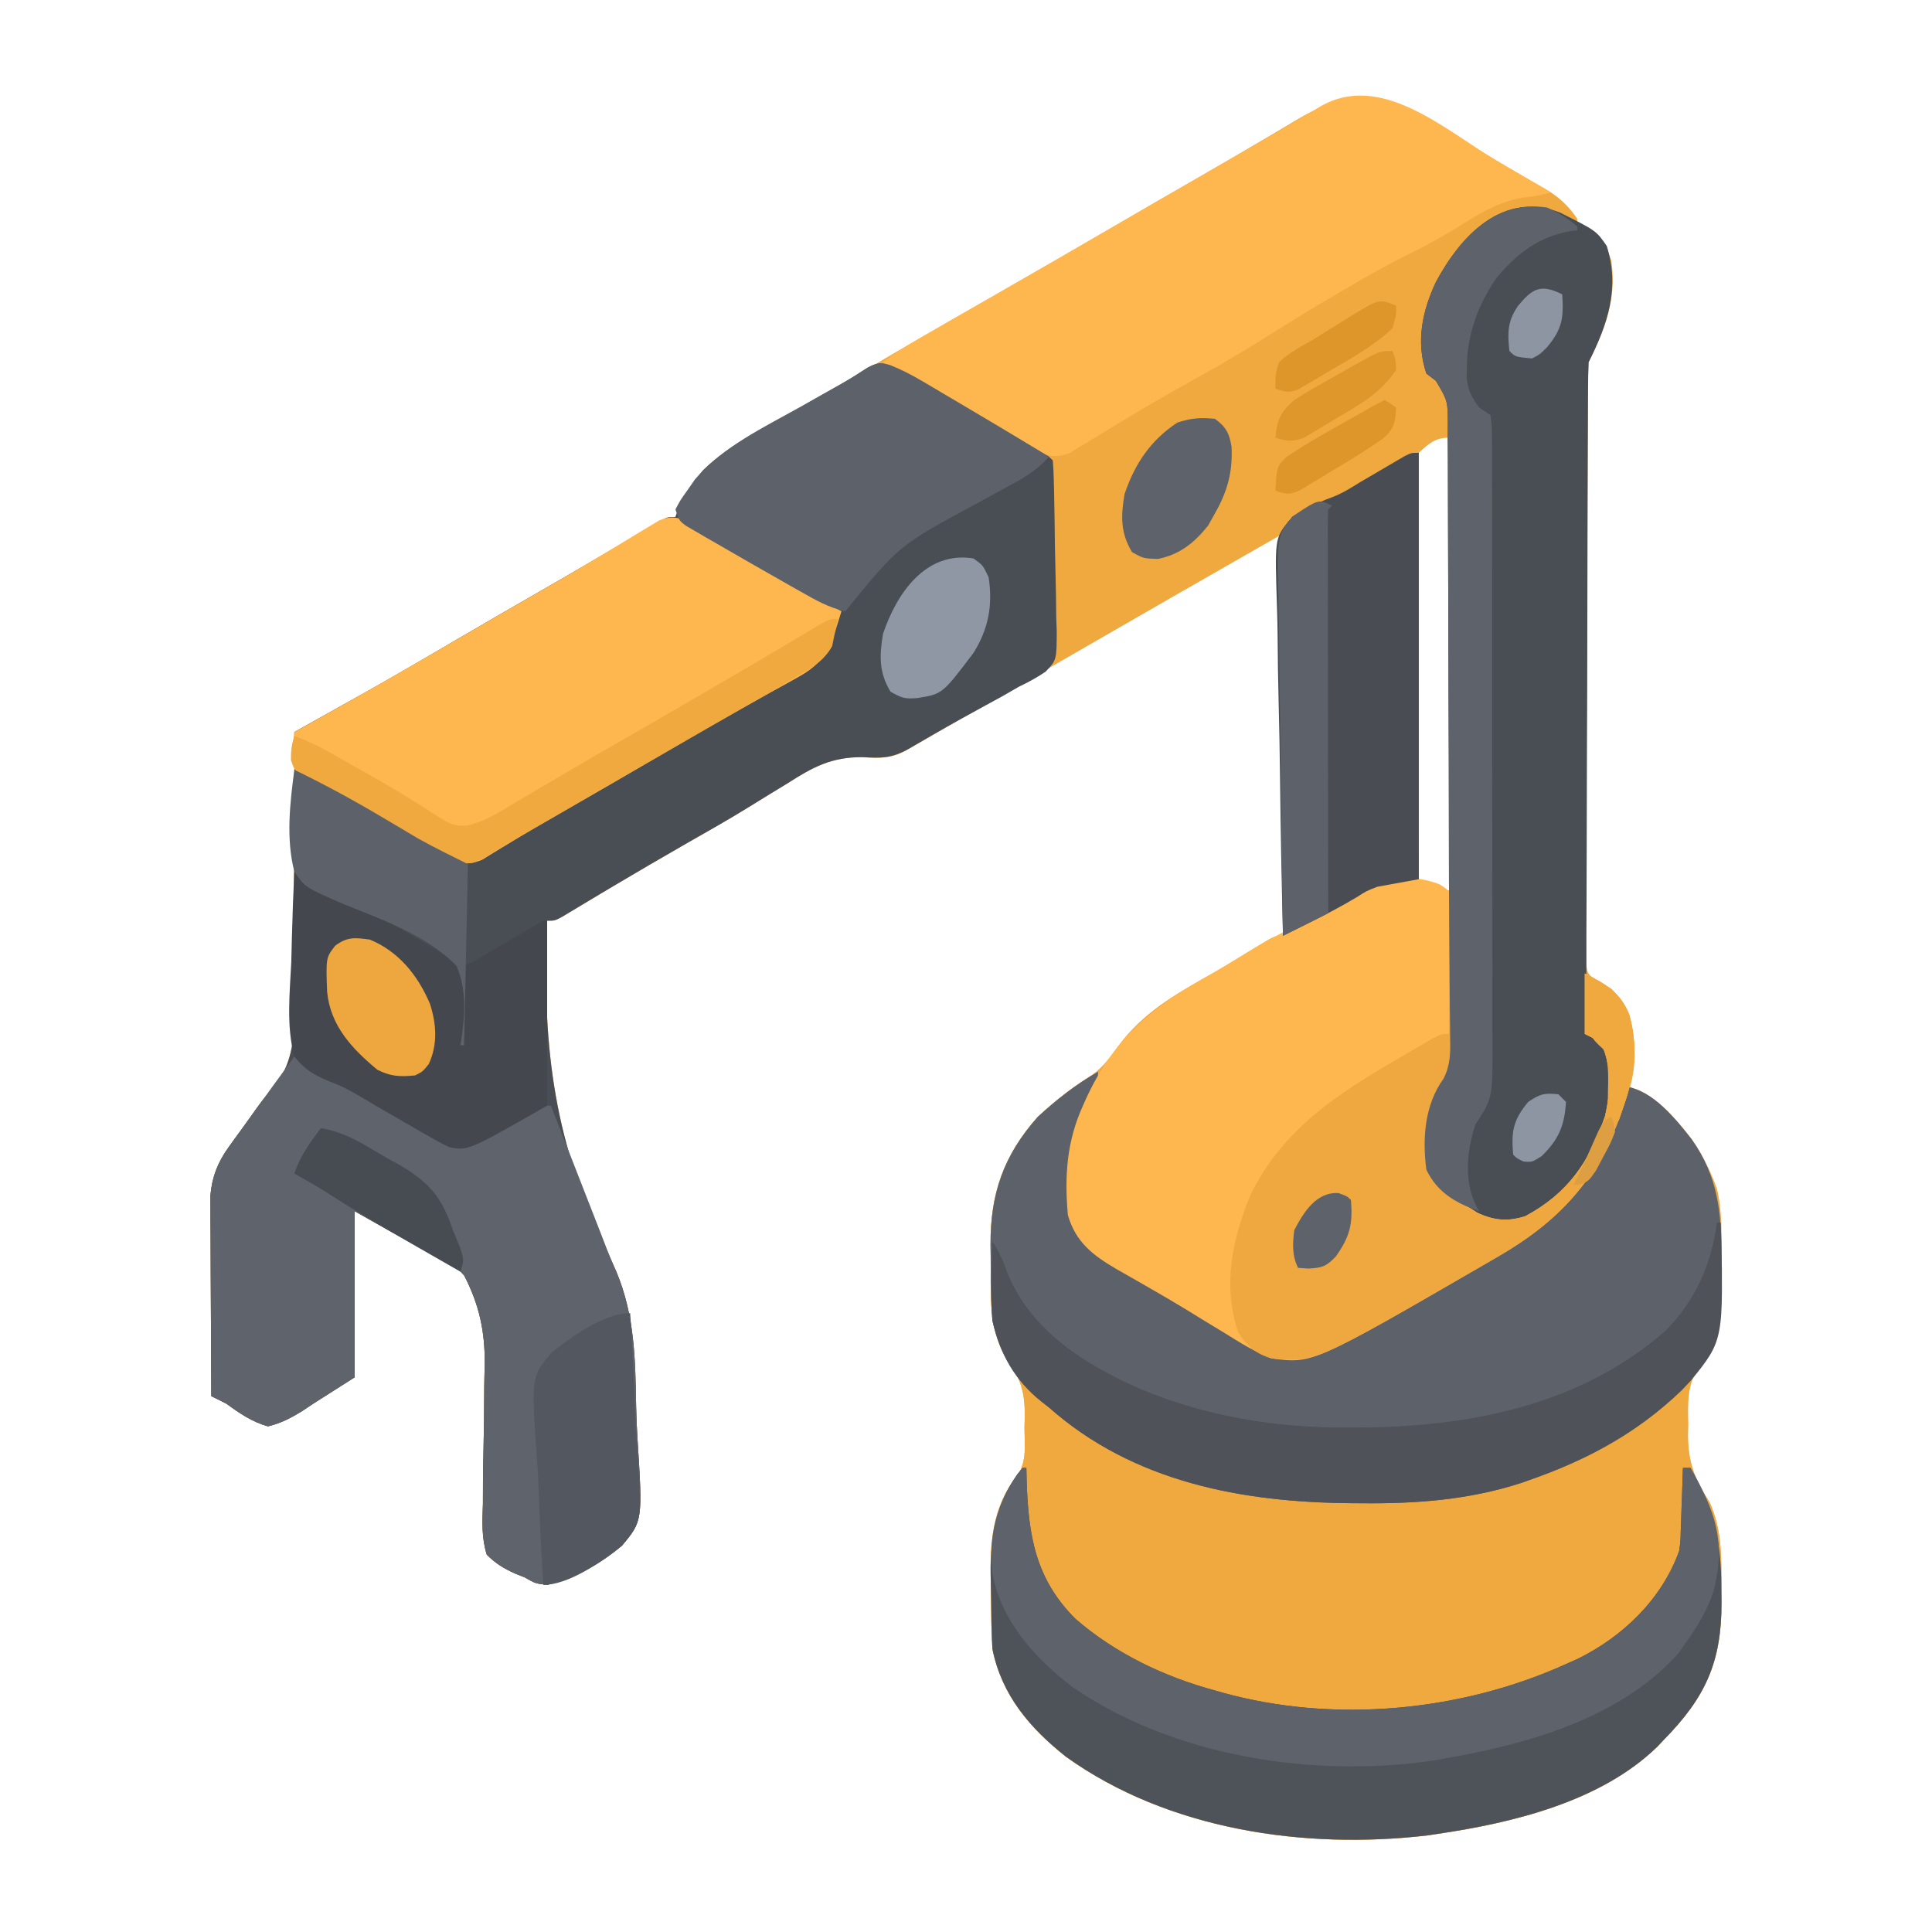 <?xml version="1.0" encoding="UTF-8"?>
<svg version="1.1" xmlns="http://www.w3.org/2000/svg" width="512" height="512">
<path d="M0 0 C2.845 1.698 5.687 3.4 8.529 5.104 C10.942 6.541 13.367 7.954 15.801 9.355 C16.486 9.754 17.172 10.153 17.878 10.563 C19.121 11.286 20.368 12.001 21.62 12.708 C25.304 14.87 27.797 17.143 30.188 20.688 C30.188 21.348 30.188 22.008 30.188 22.688 C30.93 22.873 31.672 23.059 32.438 23.25 C36.257 25.247 37.876 27.696 39.188 31.688 C40.746 41.558 37.559 49.944 33.188 58.688 C33.08 60.807 33.039 62.929 33.027 65.051 C33.022 65.712 33.017 66.372 33.011 67.053 C32.996 69.276 32.987 71.499 32.979 73.722 C32.969 75.312 32.959 76.902 32.949 78.492 C32.918 83.721 32.897 88.95 32.879 94.18 C32.874 95.513 32.874 95.513 32.869 96.873 C32.838 105.253 32.811 113.632 32.794 122.011 C32.773 132.739 32.731 143.467 32.661 154.195 C32.614 161.733 32.59 169.271 32.582 176.809 C32.577 181.314 32.562 185.819 32.523 190.324 C32.486 194.561 32.477 198.797 32.491 203.035 C32.491 204.591 32.48 206.147 32.459 207.703 C32.431 209.826 32.441 211.946 32.459 214.07 C32.455 215.258 32.451 216.447 32.446 217.671 C32.926 220.965 32.926 220.965 36.092 222.96 C37.114 223.53 38.135 224.1 39.188 224.688 C44.231 229.731 45.273 235.564 45.375 242.438 C45.349 245.35 44.977 247.883 44.188 250.688 C44.768 250.952 45.348 251.216 45.945 251.488 C56.235 256.992 63.345 266.925 67.188 277.688 C68.616 283.626 68.409 289.739 68.438 295.812 C68.468 297.41 68.468 297.41 68.5 299.039 C68.544 308.056 67.908 317.178 62.539 324.723 C59.203 329.576 59.451 334.398 59.562 340.125 C59.543 341.11 59.524 342.096 59.504 343.111 C59.551 350.252 61.315 354.769 65.188 360.688 C68.661 368.156 68.37 375.927 68.375 384 C68.387 385.09 68.399 386.18 68.412 387.303 C68.441 403.086 64.215 412.438 53.188 423.688 C52.605 424.306 52.022 424.925 51.422 425.562 C36.44 440.139 13.23 445.723 -6.812 448.688 C-7.692 448.819 -8.571 448.95 -9.477 449.086 C-42.062 452.913 -78.25 447.643 -105.312 428.25 C-114.879 420.657 -122.332 411.978 -124.812 399.688 C-125.08 395.252 -125.126 390.816 -125.163 386.373 C-125.179 384.93 -125.206 383.487 -125.245 382.045 C-125.515 371.816 -124.925 361.991 -118.175 353.669 C-115.59 349.91 -116.301 345.355 -116.312 340.938 C-116.284 339.973 -116.256 339.009 -116.227 338.016 C-116.21 332.013 -117.078 328.501 -120.519 323.609 C-125.533 316.16 -125.312 307.614 -125.259 298.941 C-125.25 296.823 -125.279 294.708 -125.311 292.59 C-125.382 279.079 -121.874 268.895 -112.812 258.688 C-108.338 254.543 -103.678 250.849 -98.5 247.625 C-95.38 245.376 -93.641 242.908 -91.402 239.82 C-84.829 231.001 -76.473 226.256 -67.054 220.966 C-62.796 218.537 -58.629 215.954 -54.459 213.379 C-50.031 210.688 -50.031 210.688 -47.812 210.688 C-48.307 158.218 -48.307 158.218 -48.812 104.688 C-66.834 114.985 -84.841 125.303 -102.812 135.688 C-110.439 140.093 -118.067 144.496 -125.698 148.893 C-127.78 150.093 -129.861 151.293 -131.942 152.494 C-134.877 154.186 -137.813 155.875 -140.75 157.562 C-141.626 158.069 -142.503 158.575 -143.406 159.096 C-144.209 159.557 -145.012 160.018 -145.84 160.492 C-146.538 160.894 -147.237 161.296 -147.957 161.71 C-151.951 163.813 -154.82 163.611 -159.234 163.34 C-167.387 163.297 -172.329 165.919 -179.062 170.25 C-180.754 171.282 -182.445 172.314 -184.138 173.342 C-185.882 174.407 -187.617 175.483 -189.352 176.562 C-194.838 179.955 -200.459 183.117 -206.062 186.312 C-212.489 190.006 -218.898 193.726 -225.266 197.52 C-226.795 198.43 -226.795 198.43 -228.354 199.359 C-230.285 200.511 -232.213 201.668 -234.138 202.829 C-234.989 203.338 -235.841 203.847 -236.719 204.371 C-237.464 204.82 -238.21 205.269 -238.979 205.732 C-240.812 206.688 -240.812 206.688 -242.812 206.688 C-244.141 238.209 -241.501 263.59 -227.833 292.226 C-227.151 293.709 -226.479 295.197 -225.812 296.688 C-225.379 297.655 -224.945 298.623 -224.498 299.62 C-219.57 311.377 -219.444 323.022 -219.227 335.589 C-219.173 338.328 -219.055 341.052 -218.878 343.786 C-217.495 365.679 -217.495 365.679 -222.962 372.285 C-228.723 377.148 -235.446 380.932 -242.812 382.688 C-245.892 382.344 -245.892 382.344 -248.812 380.688 C-249.652 380.353 -250.492 380.019 -251.358 379.675 C-254.364 378.294 -256.475 377.038 -258.812 374.688 C-260.213 370.194 -260 365.885 -259.832 361.215 C-259.826 359.205 -259.82 357.196 -259.816 355.186 C-259.798 352.375 -259.735 349.566 -259.671 346.756 C-259.551 341.194 -259.497 335.633 -259.475 330.07 C-259.458 328.149 -259.404 326.228 -259.35 324.307 C-259.259 315.62 -260.783 308.443 -264.812 300.688 C-267.414 297.879 -267.414 297.879 -270.625 296.438 C-278.445 292.357 -286.125 288.012 -293.812 283.688 C-293.812 298.207 -293.812 312.728 -293.812 327.688 C-299.165 331.091 -299.165 331.091 -304.625 334.562 C-305.726 335.296 -306.826 336.029 -307.96 336.785 C-310.935 338.566 -313.431 339.876 -316.812 340.688 C-321.084 339.457 -324.248 337.281 -327.812 334.688 C-329.137 334.004 -330.47 333.335 -331.812 332.688 C-331.863 324.822 -331.898 316.957 -331.922 309.091 C-331.931 306.416 -331.946 303.741 -331.963 301.066 C-331.988 297.218 -331.999 293.371 -332.008 289.523 C-332.018 288.329 -332.028 287.136 -332.039 285.905 C-332.039 284.785 -332.039 283.664 -332.04 282.509 C-332.044 281.528 -332.048 280.546 -332.053 279.535 C-331.642 274.665 -330.092 270.668 -327.238 266.734 C-326.735 266.032 -326.232 265.329 -325.713 264.605 C-325.189 263.89 -324.665 263.175 -324.125 262.438 C-322.594 260.314 -321.065 258.192 -319.563 256.048 C-317.812 253.688 -317.812 253.688 -315.997 251.765 C-308.782 243.457 -309.826 234.07 -309.91 223.68 C-309.901 221.743 -309.888 219.807 -309.873 217.871 C-309.841 212.804 -309.85 207.738 -309.868 202.671 C-309.879 197.489 -309.851 192.307 -309.826 187.125 C-309.783 176.979 -309.784 166.834 -309.812 156.688 C-309.118 156.3 -308.423 155.912 -307.707 155.512 C-304.49 153.716 -301.274 151.919 -298.059 150.121 C-296.966 149.511 -295.874 148.902 -294.748 148.274 C-287.414 144.172 -280.127 139.996 -272.875 135.75 C-271.77 135.104 -270.666 134.457 -269.528 133.791 C-268.664 133.284 -267.8 132.777 -266.91 132.254 C-259.488 127.905 -252.033 123.615 -244.576 119.326 C-239.005 116.118 -233.446 112.892 -227.906 109.629 C-226.799 108.978 -225.692 108.327 -224.551 107.656 C-222.431 106.409 -220.314 105.157 -218.199 103.902 C-217.257 103.348 -216.315 102.794 -215.344 102.223 C-214.514 101.732 -213.685 101.241 -212.83 100.735 C-210.812 99.688 -210.812 99.688 -208.812 99.688 C-208.553 98.963 -208.294 98.239 -208.027 97.492 C-206.759 94.564 -205.317 92.34 -203.375 89.812 C-202.778 89.011 -202.181 88.209 -201.566 87.383 C-194.286 80.257 -184.418 75.647 -175.625 70.625 C-173.316 69.3 -171.007 67.975 -168.699 66.648 C-168.12 66.316 -167.54 65.983 -166.943 65.64 C-161.256 62.374 -155.596 59.064 -149.938 55.75 C-140.668 50.328 -131.354 44.985 -122.024 39.668 C-112.901 34.468 -103.814 29.209 -94.75 23.906 C-86.376 19.009 -77.977 14.157 -69.567 9.321 C-64.043 6.142 -58.534 2.941 -53.047 -0.301 C-51.958 -0.943 -50.868 -1.585 -49.746 -2.246 C-47.678 -3.467 -45.613 -4.692 -43.551 -5.922 C-25.837 -16.363 -16.224 -9.578 0 0 Z M-11.812 82.688 C-12.715 86.283 -12.57 89.826 -12.494 93.515 C-12.495 94.617 -12.495 95.72 -12.496 96.856 C-12.492 100.504 -12.445 104.15 -12.398 107.797 C-12.387 110.325 -12.379 112.852 -12.373 115.38 C-12.352 121.355 -12.305 127.329 -12.245 133.304 C-12.178 140.107 -12.145 146.909 -12.114 153.712 C-12.052 167.704 -11.946 181.696 -11.812 195.688 C-8.008 197.889 -8.008 197.889 -3.812 198.688 C-3.812 159.088 -3.812 119.487 -3.812 78.688 C-7.514 78.688 -9.139 80.234 -11.812 82.688 Z " fill="#F0A93F" transform="translate(387.812,37.312)"/>
<path d="M0 0 C2.996 1.214 5.666 2.571 8.448 4.214 C9.436 4.794 10.424 5.374 11.442 5.971 C12.476 6.586 13.511 7.201 14.577 7.835 C15.639 8.461 16.701 9.087 17.796 9.732 C20.914 11.573 24.027 13.421 27.139 15.272 C27.986 15.775 28.833 16.277 29.706 16.794 C31.831 18.055 33.955 19.318 36.077 20.585 C36.69 20.951 37.304 21.317 37.936 21.695 C42.016 24.15 42.016 24.15 43.139 25.272 C43.28 26.927 43.352 28.588 43.396 30.248 C43.425 31.309 43.454 32.371 43.484 33.465 C43.581 38.34 43.655 43.214 43.709 48.09 C43.746 50.661 43.8 53.233 43.873 55.803 C43.977 59.506 44.021 63.205 44.053 66.909 C44.097 68.056 44.14 69.203 44.185 70.385 C44.166 78.193 44.166 78.193 41.226 81.283 C38.922 82.842 36.649 84.079 34.139 85.272 C32.693 86.095 31.251 86.925 29.815 87.765 C28.363 88.563 26.908 89.357 25.452 90.147 C23.884 91.007 22.316 91.868 20.749 92.729 C19.977 93.153 19.206 93.577 18.411 94.013 C13.858 96.537 9.362 99.16 4.862 101.776 C0.436 104.209 -2.326 104.229 -7.282 103.925 C-15.435 103.882 -20.377 106.504 -27.111 110.835 C-28.802 111.867 -30.493 112.898 -32.186 113.927 C-33.93 114.991 -35.665 116.068 -37.4 117.147 C-42.886 120.54 -48.507 123.702 -54.111 126.897 C-60.537 130.591 -66.946 134.311 -73.314 138.104 C-74.843 139.015 -74.843 139.015 -76.403 139.944 C-78.333 141.096 -80.261 142.253 -82.186 143.414 C-83.038 143.923 -83.889 144.432 -84.767 144.956 C-85.513 145.405 -86.258 145.854 -87.027 146.317 C-88.861 147.272 -88.861 147.272 -90.861 147.272 C-92.189 178.794 -89.549 204.174 -75.881 232.811 C-75.2 234.294 -74.527 235.782 -73.861 237.272 C-73.427 238.24 -72.993 239.208 -72.546 240.204 C-67.618 251.962 -67.492 263.607 -67.275 276.174 C-67.221 278.913 -67.103 281.637 -66.926 284.371 C-65.543 306.264 -65.543 306.264 -71.01 312.87 C-76.771 317.733 -83.494 321.517 -90.861 323.272 C-93.94 322.929 -93.94 322.929 -96.861 321.272 C-97.7 320.938 -98.54 320.604 -99.406 320.26 C-102.412 318.879 -104.523 317.623 -106.861 315.272 C-108.261 310.779 -108.048 306.47 -107.88 301.8 C-107.874 299.79 -107.869 297.781 -107.864 295.771 C-107.846 292.96 -107.783 290.151 -107.719 287.341 C-107.599 281.779 -107.545 276.218 -107.523 270.655 C-107.506 268.734 -107.452 266.813 -107.398 264.892 C-107.307 256.205 -108.831 249.028 -112.861 241.272 C-115.462 238.464 -115.462 238.464 -118.673 237.022 C-126.493 232.942 -134.173 228.597 -141.861 224.272 C-141.861 238.792 -141.861 253.312 -141.861 268.272 C-147.213 271.676 -147.213 271.676 -152.673 275.147 C-153.774 275.881 -154.874 276.614 -156.008 277.37 C-158.983 279.151 -161.479 280.461 -164.861 281.272 C-169.132 280.042 -172.296 277.866 -175.861 275.272 C-177.186 274.589 -178.518 273.92 -179.861 273.272 C-179.911 265.407 -179.946 257.542 -179.97 249.676 C-179.979 247.001 -179.994 244.326 -180.011 241.651 C-180.036 237.803 -180.047 233.956 -180.056 230.108 C-180.066 228.914 -180.077 227.72 -180.087 226.49 C-180.087 225.37 -180.087 224.249 -180.088 223.094 C-180.092 222.113 -180.097 221.131 -180.101 220.12 C-179.69 215.25 -178.14 211.253 -175.286 207.319 C-174.531 206.266 -174.531 206.266 -173.761 205.19 C-173.237 204.475 -172.713 203.76 -172.173 203.022 C-170.642 200.899 -169.113 198.777 -167.611 196.632 C-165.861 194.272 -165.861 194.272 -164.045 192.35 C-156.83 184.042 -157.874 174.655 -157.958 164.265 C-157.949 162.328 -157.936 160.392 -157.921 158.456 C-157.889 153.389 -157.898 148.323 -157.916 143.256 C-157.928 138.074 -157.899 132.892 -157.874 127.71 C-157.831 117.564 -157.832 107.418 -157.861 97.272 C-157.166 96.885 -156.471 96.497 -155.755 96.097 C-152.538 94.301 -149.323 92.504 -146.107 90.706 C-145.014 90.096 -143.922 89.487 -142.797 88.859 C-135.462 84.757 -128.175 80.581 -120.923 76.335 C-119.818 75.689 -118.714 75.042 -117.576 74.376 C-116.712 73.869 -115.848 73.362 -114.958 72.839 C-107.536 68.49 -100.081 64.2 -92.625 59.911 C-87.053 56.703 -81.494 53.477 -75.954 50.214 C-74.847 49.563 -73.74 48.912 -72.599 48.241 C-70.48 46.994 -68.362 45.742 -66.247 44.487 C-64.834 43.656 -64.834 43.656 -63.392 42.808 C-62.562 42.317 -61.733 41.826 -60.878 41.32 C-58.861 40.272 -58.861 40.272 -56.861 40.272 C-56.601 39.548 -56.342 38.824 -56.075 38.077 C-54.807 35.149 -53.365 32.925 -51.423 30.397 C-50.528 29.195 -50.528 29.195 -49.615 27.968 C-42.056 20.57 -31.73 15.803 -22.611 10.585 C-21.479 9.935 -20.347 9.284 -19.181 8.614 C-17.016 7.371 -14.848 6.134 -12.675 4.904 C-10.997 3.931 -9.336 2.926 -7.718 1.856 C-4.771 -0.075 -3.503 -0.891 0 0 Z " fill="#494D54" transform="translate(235.861,96.728)"/>
<path d="M0 0 C0 3.461 -0.878 5.152 -2.375 8.25 C-7.4 18.652 -8.485 29.249 -6.559 40.602 C-4.185 46.841 2.065 49.591 7.601 52.66 C11.667 54.931 15.687 57.282 19.716 59.617 C24.125 62.17 28.547 64.701 32.969 67.231 C36.607 69.354 40.174 71.582 43.72 73.855 C48.494 76.252 52.873 76.152 58 75 C64.017 72.721 69.484 69.266 75 66 C76.942 64.877 78.884 63.756 80.828 62.637 C84.951 60.255 89.06 57.853 93.16 55.434 C96.756 53.312 100.362 51.216 103.996 49.16 C123.187 38.258 133.397 25.2 140 4 C147.155 5.039 153.103 12.583 157.375 18 C164.322 27.879 165.194 37.325 165.25 49.125 C165.281 50.722 165.281 50.722 165.312 52.352 C165.356 61.368 164.721 70.49 159.352 78.035 C156.016 82.888 156.263 87.711 156.375 93.438 C156.356 94.423 156.336 95.408 156.316 96.424 C156.364 103.564 158.127 108.081 162 114 C165.474 121.469 165.183 129.239 165.188 137.312 C165.2 138.402 165.212 139.492 165.225 140.615 C165.253 156.398 161.027 165.751 150 177 C149.417 177.619 148.835 178.238 148.234 178.875 C133.253 193.452 110.043 199.036 90 202 C89.121 202.131 88.242 202.263 87.336 202.398 C54.751 206.226 18.563 200.956 -8.5 181.562 C-18.066 173.969 -25.52 165.291 -28 153 C-28.267 148.564 -28.313 144.128 -28.35 139.686 C-28.367 138.243 -28.394 136.8 -28.432 135.357 C-28.703 125.129 -28.113 115.303 -21.363 106.981 C-18.778 103.223 -19.488 98.668 -19.5 94.25 C-19.472 93.286 -19.443 92.322 -19.414 91.328 C-19.398 85.325 -20.266 81.814 -23.707 76.921 C-28.72 69.473 -28.499 60.926 -28.446 52.253 C-28.438 50.135 -28.466 48.02 -28.498 45.902 C-28.57 32.392 -25.062 22.206 -16 12 C-11.032 7.394 -5.871 3.385 0 0 Z " fill="#F0A93F" transform="translate(291,284)"/>
<path d="M0 0 C0 3.461 -0.878 5.152 -2.375 8.25 C-7.4 18.652 -8.485 29.249 -6.559 40.602 C-4.185 46.841 2.065 49.591 7.601 52.66 C11.667 54.931 15.687 57.282 19.716 59.617 C24.125 62.17 28.547 64.701 32.969 67.231 C36.607 69.354 40.174 71.582 43.72 73.855 C48.494 76.252 52.873 76.152 58 75 C64.017 72.721 69.484 69.266 75 66 C76.942 64.877 78.884 63.756 80.828 62.637 C84.951 60.255 89.06 57.853 93.16 55.434 C96.756 53.312 100.362 51.216 103.996 49.16 C123.187 38.258 133.397 25.2 140 4 C147.155 5.039 153.103 12.583 157.375 18 C164.322 27.879 165.194 37.325 165.25 49.125 C165.281 50.722 165.281 50.722 165.312 52.352 C165.371 64.497 163.238 75.433 154.699 84.422 C142.857 95.732 129.447 102.991 114.062 108.312 C113.409 108.543 112.755 108.773 112.081 109.011 C98.223 113.515 84.146 114.524 69.688 114.375 C68.477 114.368 68.477 114.368 67.241 114.361 C38.263 114.165 9.365 108.798 -13 89 C-13.655 88.487 -14.31 87.974 -14.984 87.445 C-21.986 81.91 -26.107 74.701 -28 66 C-28.392 61.412 -28.474 56.854 -28.446 52.253 C-28.438 50.135 -28.466 48.02 -28.498 45.902 C-28.57 32.392 -25.062 22.206 -16 12 C-11.032 7.394 -5.871 3.385 0 0 Z " fill="#5D626A" transform="translate(291,284)"/>
<path d="M0 0 C9.61 4.821 9.61 4.821 12.41 8.867 C15.894 20.053 12.684 29.506 7.598 39.68 C7.492 41.999 7.454 44.322 7.444 46.644 C7.439 47.369 7.435 48.094 7.43 48.841 C7.417 51.283 7.411 53.725 7.405 56.167 C7.397 57.913 7.389 59.659 7.38 61.405 C7.354 67.149 7.338 72.893 7.324 78.637 C7.319 80.612 7.313 82.588 7.308 84.563 C7.286 92.779 7.268 100.994 7.256 109.21 C7.24 120.994 7.207 132.778 7.15 144.562 C7.111 152.842 7.092 161.122 7.087 169.403 C7.083 174.351 7.071 179.299 7.038 184.247 C7.008 188.902 7.002 193.556 7.014 198.211 C7.014 199.92 7.006 201.629 6.988 203.338 C6.966 205.671 6.974 208.001 6.99 210.334 C6.986 211.64 6.983 212.945 6.98 214.29 C7.753 218.531 9.382 219.921 12.598 222.68 C15.045 227.574 14.138 234.398 12.914 239.566 C9.206 250.351 3.741 259.786 -6.223 265.773 C-10.368 267.781 -13.867 268.052 -18.402 267.68 C-21.824 266.035 -21.824 266.035 -25.152 263.867 C-26.261 263.159 -27.37 262.452 -28.512 261.723 C-34.019 257.831 -34.019 257.831 -35.402 253.68 C-36.013 245.195 -36.018 236.684 -30.862 229.548 C-29.008 225.905 -29.022 222.778 -29.103 218.791 C-29.106 217.99 -29.11 217.189 -29.114 216.364 C-29.13 213.646 -29.167 210.929 -29.203 208.211 C-29.218 206.232 -29.232 204.254 -29.244 202.276 C-29.273 197.858 -29.309 193.441 -29.349 189.024 C-29.413 181.184 -29.423 173.344 -29.427 165.504 C-29.436 152.28 -29.473 139.057 -29.534 125.833 C-29.569 118.167 -29.595 110.502 -29.598 102.836 C-29.601 96.014 -29.621 89.192 -29.663 82.37 C-29.684 78.797 -29.697 75.223 -29.688 71.649 C-29.68 67.71 -29.709 63.773 -29.743 59.834 C-29.734 58.67 -29.726 57.505 -29.717 56.306 C-29.714 49.942 -29.714 49.942 -32.881 44.608 C-33.713 43.971 -34.545 43.335 -35.402 42.68 C-38.203 34.279 -36.53 26.27 -32.883 18.434 C-26.171 5.948 -15.033 -5.834 0 0 Z " fill="#494D54" transform="translate(413.402,56.32)"/>
<path d="M0 0 C2.438 1.625 2.438 1.625 3.438 3.625 C3.552 5.027 3.607 6.434 3.63 7.84 C3.646 8.712 3.662 9.584 3.679 10.482 C3.724 14.49 3.765 18.499 3.788 22.508 C3.804 24.615 3.831 26.723 3.87 28.83 C3.925 31.878 3.946 34.924 3.961 37.973 C3.984 38.904 4.006 39.836 4.03 40.796 C4.011 46.746 2.889 50.555 -0.389 55.542 C-2.776 59.779 -2.746 64.356 -2.812 69.125 C-2.838 70.228 -2.864 71.332 -2.891 72.469 C-2.512 76.111 -1.833 77.763 0.438 80.625 C3.33 82.946 3.33 82.946 6.688 84.938 C7.786 85.635 8.884 86.332 10.016 87.051 C14.448 89.09 17.983 89.397 22.66 87.926 C33.935 81.869 39.625 73.601 43.75 61.5 C45.314 54.958 45.704 47.679 42.438 41.625 C41.117 40.965 39.797 40.305 38.438 39.625 C38.438 34.345 38.438 29.065 38.438 23.625 C44.075 26.444 47.822 28.658 50.191 34.477 C52.563 42.802 51.674 50.457 48.812 58.5 C48.539 59.284 48.265 60.069 47.983 60.877 C41.703 78.367 31.416 89.402 15.438 98.625 C14.422 99.215 13.407 99.804 12.36 100.412 C-33.655 127.071 -33.655 127.071 -44.562 125.625 C-49.006 123.885 -52.91 121.48 -56.938 118.938 C-58.634 117.91 -60.33 116.882 -62.027 115.855 C-63.75 114.809 -65.465 113.751 -67.18 112.691 C-70.425 110.709 -73.699 108.797 -77 106.91 C-78.002 106.334 -79.005 105.758 -80.038 105.165 C-81.925 104.081 -83.816 103.002 -85.708 101.927 C-91.925 98.298 -96.494 94.823 -98.562 87.625 C-99.475 77.338 -98.891 68.127 -94.562 58.625 C-94.299 58.035 -94.036 57.445 -93.765 56.836 C-86.489 40.856 -75.773 32.118 -60.694 23.82 C-58.031 22.327 -55.436 20.736 -52.838 19.133 C-45.854 14.829 -38.684 11.083 -31.316 7.484 C-27.03 5.384 -22.859 3.092 -18.699 0.754 C-12.767 -2.38 -6.184 -2.387 0 0 Z " fill="#FEB74F" transform="translate(381.562,234.375)"/>
<path d="M0 0 C7.577 3.642 14.828 7.723 22.062 12 C25.101 13.79 28.141 15.577 31.188 17.352 C32.995 18.411 34.791 19.487 36.574 20.586 C37.742 21.286 37.742 21.286 38.934 22 C39.603 22.413 40.273 22.825 40.963 23.25 C43.7 24.258 45.235 23.849 48 23 C50.107 21.996 50.107 21.996 52.102 20.715 C52.839 20.267 53.576 19.819 54.336 19.357 C55.091 18.889 55.847 18.42 56.625 17.938 C58.134 17.003 59.647 16.074 61.164 15.152 C61.829 14.74 62.493 14.327 63.178 13.902 C65 13 65 13 68 13 C70.188 18.601 72.375 24.202 74.561 29.803 C75.303 31.703 76.045 33.603 76.787 35.502 C77.862 38.255 78.937 41.008 80.012 43.762 C80.336 44.591 80.66 45.421 80.994 46.276 C81.647 47.949 82.294 49.624 82.937 51.301 C83.696 53.228 84.494 55.14 85.317 57.041 C90.237 68.773 90.369 80.357 90.586 92.901 C90.639 95.64 90.758 98.365 90.934 101.099 C92.318 122.992 92.318 122.992 86.85 129.597 C81.09 134.46 74.367 138.244 67 140 C63.921 139.656 63.921 139.656 61 138 C60.16 137.666 59.32 137.332 58.455 136.987 C55.449 135.607 53.337 134.35 51 132 C49.6 127.507 49.812 123.198 49.98 118.527 C49.986 116.518 49.992 114.508 49.996 112.499 C50.015 109.688 50.078 106.879 50.141 104.068 C50.262 98.507 50.316 92.946 50.337 87.383 C50.355 85.461 50.408 83.54 50.462 81.619 C50.554 72.933 49.03 65.755 45 58 C42.398 55.192 42.398 55.192 39.188 53.75 C31.367 49.67 23.688 45.324 16 41 C16 55.52 16 70.04 16 85 C10.648 88.403 10.648 88.403 5.188 91.875 C4.087 92.608 2.986 93.342 1.852 94.097 C-1.123 95.879 -3.618 97.189 -7 98 C-11.271 96.77 -14.435 94.593 -18 92 C-19.325 91.317 -20.657 90.647 -22 90 C-22.051 82.135 -22.086 74.269 -22.11 66.404 C-22.119 63.729 -22.134 61.054 -22.151 58.378 C-22.175 54.531 -22.186 50.684 -22.195 46.836 C-22.206 45.642 -22.216 44.448 -22.227 43.218 C-22.227 42.097 -22.227 40.976 -22.227 39.822 C-22.231 38.84 -22.236 37.859 -22.241 36.848 C-21.831 32.002 -20.294 28.003 -17.461 24.082 C-16.966 23.39 -16.472 22.697 -15.962 21.984 C-15.438 21.267 -14.915 20.551 -14.375 19.812 C-13.841 19.069 -13.307 18.326 -12.757 17.561 C-11.179 15.368 -9.59 13.183 -8 11 C-7.143 9.815 -6.286 8.631 -5.43 7.445 C-3.627 4.958 -1.816 2.477 0 0 Z " fill="#5E636C" transform="translate(78,280)"/>
<path d="M0 0 C0.33 0 0.66 0 1 0 C1.039 1.74 1.039 1.74 1.078 3.516 C1.536 17.891 3.386 29.421 14 40 C24.523 49.159 37.588 55.383 51 59 C51.634 59.182 52.268 59.364 52.922 59.551 C82.544 67.785 116.197 64.584 144 52 C145.036 51.539 146.073 51.077 147.141 50.602 C159.177 44.652 169.439 34.747 174 22 C174.359 19.398 174.359 19.398 174.414 16.699 C174.472 15.235 174.472 15.235 174.531 13.74 C174.562 12.733 174.593 11.725 174.625 10.688 C174.683 9.147 174.683 9.147 174.742 7.576 C174.836 5.051 174.922 2.526 175 0 C175.66 0 176.32 0 177 0 C183.347 11.119 185.18 19.505 185.188 32.312 C185.2 33.402 185.212 34.492 185.225 35.615 C185.253 51.398 181.027 60.751 170 72 C169.417 72.619 168.835 73.237 168.234 73.875 C153.253 88.452 130.043 94.036 110 97 C109.121 97.131 108.242 97.263 107.336 97.398 C74.751 101.226 38.563 95.956 11.5 76.562 C1.934 68.969 -5.52 60.291 -8 48 C-8.267 43.564 -8.313 39.128 -8.35 34.686 C-8.367 33.243 -8.394 31.8 -8.432 30.357 C-8.73 19.097 -7.502 8.995 0 0 Z " fill="#4E5259" transform="translate(271,389)"/>
<path d="M0 0 C4.823 2.875 9.678 5.693 14.534 8.511 C12.528 9.056 10.627 9.502 8.554 9.694 C1.434 10.513 -3.909 13.808 -9.873 17.528 C-13.917 20.048 -17.992 22.314 -22.271 24.417 C-28.414 27.44 -34.319 30.786 -40.216 34.261 C-41.789 35.182 -41.789 35.182 -43.393 36.122 C-49.164 39.516 -54.879 42.98 -60.528 46.573 C-67.664 51.109 -74.992 55.269 -82.378 59.383 C-87.662 62.332 -92.89 65.348 -98.063 68.487 C-99.144 69.138 -100.225 69.789 -101.339 70.459 C-103.425 71.719 -105.504 72.993 -107.573 74.281 C-108.519 74.849 -109.464 75.418 -110.438 76.003 C-111.266 76.512 -112.094 77.021 -112.947 77.545 C-116.273 78.82 -118.051 78.47 -121.466 77.511 C-124.511 76.055 -124.511 76.055 -127.72 74.194 C-128.302 73.86 -128.884 73.525 -129.484 73.18 C-131.337 72.111 -133.183 71.03 -135.028 69.948 C-136.239 69.249 -137.451 68.55 -138.663 67.853 C-146.687 63.216 -154.597 58.406 -162.466 53.511 C-159.536 51.223 -156.526 49.311 -153.302 47.464 C-152.276 46.874 -151.25 46.284 -150.192 45.677 C-148.533 44.728 -148.533 44.728 -146.841 43.761 C-145.674 43.091 -144.507 42.421 -143.341 41.751 C-140.918 40.359 -138.494 38.969 -136.07 37.579 C-130.529 34.401 -124.998 31.205 -119.466 28.011 C-117.299 26.761 -115.133 25.511 -112.966 24.261 C-111.893 23.642 -110.821 23.023 -109.716 22.386 C-99.966 16.761 -99.966 16.761 -96.712 14.884 C-94.558 13.641 -92.405 12.398 -90.251 11.156 C-85.229 8.258 -80.206 5.361 -75.181 2.468 C-73.415 1.451 -71.65 0.434 -69.884 -0.583 C-67.678 -1.853 -65.473 -3.123 -63.267 -4.392 C-57.652 -7.627 -52.072 -10.908 -46.543 -14.286 C-30.53 -23.56 -13.565 -8.11 0 0 Z " fill="#FEB74F" transform="translate(396.466,42.489)"/>
<path d="M0 0 C2.006 1.034 3.971 2.149 5.902 3.316 C7.034 3.995 8.166 4.674 9.333 5.373 C10.534 6.103 11.736 6.833 12.938 7.562 C14.766 8.662 16.597 9.76 18.427 10.857 C19.627 11.577 20.827 12.298 22.026 13.019 C28.291 16.787 34.627 20.419 41 24 C40.57 25.398 40.131 26.794 39.688 28.188 C39.444 28.965 39.2 29.742 38.949 30.543 C36.839 36.005 34.571 38.653 29.426 41.496 C28.296 42.13 27.166 42.763 26.001 43.416 C24.772 44.09 23.542 44.764 22.312 45.438 C21.04 46.147 19.769 46.858 18.499 47.57 C16.554 48.66 14.609 49.749 12.662 50.833 C6.685 54.161 0.774 57.598 -5.125 61.062 C-14.711 66.673 -24.314 72.255 -33.949 77.781 C-38.507 80.397 -43.057 83.014 -47.539 85.758 C-48.183 86.146 -48.827 86.534 -49.49 86.934 C-51.089 87.902 -52.678 88.888 -54.266 89.875 C-57.731 91.301 -59.378 90.865 -63 90 C-65.83 88.652 -65.83 88.652 -68.746 86.938 C-69.825 86.31 -70.903 85.682 -72.014 85.036 C-73.709 84.028 -73.709 84.028 -75.438 83 C-77.187 81.963 -78.938 80.928 -80.688 79.892 C-82.405 78.876 -84.12 77.857 -85.834 76.838 C-88.54 75.267 -91.261 73.786 -94.043 72.355 C-95.101 71.792 -95.101 71.792 -96.18 71.217 C-97.986 70.261 -99.809 69.338 -101.633 68.418 C-104.463 65.527 -104.349 64.655 -104.367 60.738 C-104.273 59.157 -104.16 57.576 -104 56 C-103.368 55.649 -102.737 55.298 -102.086 54.937 C-88.336 47.292 -74.671 39.523 -61.098 31.566 C-53.675 27.217 -46.221 22.92 -38.757 18.641 C-33.203 15.451 -27.681 12.219 -22.199 8.906 C-21.105 8.251 -20.012 7.595 -18.885 6.92 C-16.799 5.668 -14.721 4.404 -12.65 3.127 C-11.718 2.569 -10.785 2.012 -9.824 1.438 C-9.01 0.941 -8.197 0.445 -7.358 -0.066 C-4.353 -1.256 -3.051 -1.022 0 0 Z " fill="#FEB74E" transform="translate(182,138)"/>
<path d="M0 0 C0.33 0 0.66 0 1 0 C1.124 6.244 1.215 12.487 1.275 18.732 C1.3 20.853 1.334 22.974 1.377 25.095 C1.438 28.156 1.466 31.216 1.488 34.277 C1.514 35.215 1.54 36.153 1.566 37.119 C1.569 43.096 0.472 46.911 -2.826 51.92 C-5.216 56.153 -5.183 60.732 -5.25 65.5 C-5.289 67.155 -5.289 67.155 -5.328 68.844 C-4.949 72.486 -4.271 74.138 -2 77 C0.892 79.321 0.892 79.321 4.25 81.312 C5.348 82.01 6.447 82.707 7.578 83.426 C12.011 85.465 15.546 85.772 20.223 84.301 C31.498 78.244 37.187 69.976 41.312 57.875 C42.877 51.333 43.267 44.054 40 38 C38.68 37.34 37.36 36.68 36 36 C36 30.72 36 25.44 36 20 C41.637 22.819 45.385 25.033 47.754 30.852 C50.126 39.177 49.237 46.832 46.375 54.875 C45.965 56.052 45.965 56.052 45.546 57.252 C39.266 74.742 28.979 85.777 13 95 C11.985 95.59 10.969 96.179 9.923 96.787 C-35.39 123.039 -35.39 123.039 -47 122 C-51.202 120.785 -53.499 118.785 -55.875 115.062 C-60.063 102.63 -57.418 90.261 -52.559 78.516 C-43.997 61.268 -29.734 51.962 -13.5 42.562 C-12.417 41.926 -11.334 41.29 -10.219 40.635 C-8.672 39.735 -8.672 39.735 -7.094 38.816 C-6.162 38.274 -5.231 37.732 -4.271 37.174 C-2 36 -2 36 0 36 C0 24.12 0 12.24 0 0 Z " fill="#EFA840" transform="translate(384,238)"/>
<path d="M0 0 C0 37.29 0 74.58 0 113 C-5.445 113.99 -5.445 113.99 -11 115 C-13.946 116.156 -13.946 116.156 -16.312 117.688 C-20.571 120.236 -24.91 122.512 -29.355 124.707 C-29.998 125.026 -30.64 125.345 -31.301 125.673 C-32.867 126.451 -34.433 127.226 -36 128 C-36.351 114.075 -36.614 100.151 -36.777 86.222 C-36.855 79.754 -36.961 73.288 -37.132 66.822 C-37.295 60.577 -37.384 54.336 -37.423 48.09 C-37.451 45.71 -37.505 43.331 -37.586 40.953 C-38.181 22.787 -38.181 22.787 -34.546 18.141 C-31.03 15.117 -27.155 13.305 -22.831 11.714 C-20.184 10.682 -17.85 9.222 -15.449 7.715 C-13.863 6.788 -12.275 5.862 -10.688 4.938 C-9.866 4.453 -9.044 3.969 -8.197 3.471 C-7.414 3.015 -6.631 2.559 -5.824 2.09 C-5.134 1.686 -4.444 1.283 -3.733 0.867 C-2 0 -2 0 0 0 Z " fill="#494D53" transform="translate(376,120)"/>
<path d="M0 0 C0.33 0 0.66 0 1 0 C1.811 31.161 1.811 31.161 -7 42 C-19.073 54.709 -33.527 62.636 -49.938 68.312 C-50.591 68.543 -51.245 68.773 -51.919 69.011 C-65.777 73.515 -79.854 74.524 -94.312 74.375 C-95.523 74.368 -95.523 74.368 -96.759 74.361 C-125.737 74.165 -154.635 68.798 -177 49 C-177.655 48.487 -178.31 47.974 -178.984 47.445 C-186.044 41.864 -189.945 34.714 -192 26 C-192.328 22.299 -192.288 18.649 -192.188 14.938 C-192.174 13.977 -192.16 13.016 -192.146 12.025 C-192.112 9.683 -192.062 7.342 -192 5 C-190.077 7.885 -189.115 10.325 -187.938 13.562 C-181.613 28.849 -167.34 37.68 -152.746 44.109 C-134.882 51.516 -116.706 54.408 -97.5 54.312 C-96.703 54.31 -95.906 54.308 -95.084 54.305 C-65.779 54.164 -36.277 48.542 -13.598 28.641 C-5.726 20.639 -1.418 11.06 0 0 Z " fill="#4F5258" transform="translate(455,324)"/>
<path d="M0 0 C0.33 0 0.66 0 1 0 C1.039 1.74 1.039 1.74 1.078 3.516 C1.536 17.891 3.386 29.421 14 40 C24.523 49.159 37.588 55.383 51 59 C51.634 59.182 52.268 59.364 52.922 59.551 C82.544 67.785 116.197 64.584 144 52 C145.036 51.539 146.073 51.077 147.141 50.602 C159.177 44.652 169.439 34.747 174 22 C174.359 19.398 174.359 19.398 174.414 16.699 C174.472 15.235 174.472 15.235 174.531 13.74 C174.562 12.733 174.593 11.725 174.625 10.688 C174.683 9.147 174.683 9.147 174.742 7.576 C174.836 5.051 174.922 2.526 175 0 C175.66 0 176.32 0 177 0 C183.584 11.534 186.476 19.515 183.082 32.781 C181.427 37.705 178.997 41.783 176 46 C175.299 47.011 174.597 48.021 173.875 49.062 C158.39 66.404 134.025 73.147 112 77 C110.628 77.258 110.628 77.258 109.229 77.521 C77.153 82.278 40.003 76.583 13.094 57.992 C3.191 50.386 -5.644 40.634 -8 28 C-9.059 18.18 -7.009 9.852 -1.395 1.656 C-0.934 1.11 -0.474 0.563 0 0 Z " fill="#5E626A" transform="translate(271,389)"/>
<path d="M0 0 C3.507 1.33 6.73 2.875 9.992 4.723 C10.938 5.257 11.884 5.792 12.859 6.343 C13.854 6.91 14.849 7.478 15.875 8.062 C17.406 8.931 17.406 8.931 18.968 9.817 C26.151 13.908 33.271 18.092 40.332 22.391 C42.855 23.96 42.855 23.96 45 25 C47.26 23.999 47.26 23.999 49.754 22.473 C50.69 21.928 51.627 21.383 52.592 20.822 C53.572 20.242 54.552 19.661 55.562 19.062 C57.5 17.927 59.439 16.793 61.379 15.66 C62.241 15.151 63.103 14.642 63.99 14.117 C66 13 66 13 67 13 C67 29.17 67 45.34 67 62 C46 74 46 74 41 73 C38.912 71.964 36.863 70.849 34.844 69.684 C34.26 69.349 33.677 69.014 33.075 68.669 C31.213 67.598 29.357 66.518 27.5 65.438 C25.678 64.39 23.856 63.344 22.032 62.3 C20.819 61.595 19.613 60.876 18.415 60.143 C15.407 58.311 12.539 56.77 9.224 55.567 C5.087 53.796 2.827 52.532 0 49 C-2.16 40.933 -1.213 32.245 -0.812 24 C-0.747 21.676 -0.688 19.352 -0.635 17.027 C-0.492 11.348 -0.275 5.675 0 0 Z " fill="#44484E" transform="translate(78,231)"/>
<path d="M0 0 C2.999 1.213 5.669 2.569 8.452 4.212 C9.934 5.082 9.934 5.082 11.446 5.969 C12.481 6.585 13.515 7.2 14.581 7.833 C15.642 8.459 16.704 9.084 17.798 9.728 C20.917 11.569 24.031 13.418 27.143 15.271 C28.422 16.032 28.422 16.032 29.726 16.808 C33.873 19.282 38.013 21.769 42.143 24.271 C38.649 28.287 34.58 30.429 29.956 32.896 C28.337 33.781 26.718 34.668 25.1 35.556 C24.277 36.006 23.455 36.456 22.607 36.92 C2.428 47.776 2.428 47.776 -11.857 65.271 C-16.245 64.319 -19.855 62.214 -23.732 60.021 C-24.503 59.587 -25.275 59.153 -26.069 58.706 C-28.67 57.236 -31.264 55.755 -33.857 54.271 C-34.839 53.711 -35.822 53.151 -36.835 52.574 C-39.87 50.839 -42.896 49.089 -45.919 47.333 C-46.889 46.778 -47.859 46.223 -48.858 45.651 C-49.756 45.124 -50.654 44.598 -51.579 44.056 C-52.381 43.591 -53.183 43.125 -54.009 42.646 C-55.857 41.271 -55.857 41.271 -56.857 38.271 C-55.591 35.853 -55.591 35.853 -53.607 33.083 C-52.983 32.182 -52.359 31.281 -51.716 30.353 C-44.432 21.719 -33.335 16.462 -23.607 11.021 C-21.759 9.978 -19.911 8.933 -18.065 7.887 C-16.333 6.911 -14.596 5.945 -12.859 4.98 C-10.461 3.615 -8.177 2.172 -5.872 0.661 C-2.857 -0.729 -2.857 -0.729 0 0 Z " fill="#5D626A" transform="translate(235.857,96.729)"/>
<path d="M0 0 C2.954 1.32 5.535 2.9 8 5 C8 5.33 8 5.66 8 6 C7.443 6.075 6.886 6.15 6.312 6.227 C-2.272 7.706 -8.163 12.261 -13.617 18.938 C-18.354 26.003 -21.122 33.465 -21.25 41.938 C-21.276 42.957 -21.302 43.977 -21.328 45.027 C-20.95 48.453 -20.046 50.251 -18 53 C-17.01 53.66 -16.02 54.32 -15 55 C-14.62 58.035 -14.62 58.035 -14.612 62.02 C-14.607 62.751 -14.602 63.482 -14.596 64.236 C-14.582 66.698 -14.589 69.161 -14.596 71.624 C-14.59 73.384 -14.583 75.145 -14.575 76.906 C-14.557 81.699 -14.558 86.493 -14.564 91.287 C-14.567 95.287 -14.561 99.288 -14.555 103.289 C-14.541 112.731 -14.543 122.173 -14.554 131.616 C-14.565 141.353 -14.551 151.09 -14.525 160.827 C-14.502 169.186 -14.496 177.544 -14.502 185.903 C-14.505 190.895 -14.503 195.888 -14.485 200.88 C-14.47 205.58 -14.474 210.28 -14.493 214.979 C-14.496 216.702 -14.493 218.424 -14.483 220.146 C-14.394 235.99 -14.394 235.99 -19 243 C-21.237 249.873 -22.068 257.54 -18.953 264.258 C-18.639 264.833 -18.324 265.408 -18 266 C-24.252 263.793 -29.035 261.077 -32 255 C-33.093 246.729 -32.467 237.798 -27.459 230.868 C-25.606 227.225 -25.62 224.098 -25.7 220.111 C-25.704 219.31 -25.708 218.51 -25.712 217.685 C-25.727 214.966 -25.764 212.249 -25.801 209.531 C-25.816 207.553 -25.83 205.574 -25.842 203.596 C-25.871 199.179 -25.907 194.761 -25.946 190.344 C-26.01 182.504 -26.021 174.664 -26.025 166.824 C-26.033 153.6 -26.071 140.377 -26.132 127.153 C-26.167 119.488 -26.192 111.822 -26.196 104.156 C-26.199 97.334 -26.219 90.513 -26.261 83.691 C-26.282 80.117 -26.295 76.543 -26.286 72.969 C-26.277 69.031 -26.307 65.093 -26.341 61.154 C-26.332 59.99 -26.323 58.826 -26.314 57.626 C-26.312 51.262 -26.312 51.262 -29.479 45.928 C-30.311 45.292 -31.143 44.655 -32 44 C-34.8 35.6 -33.128 27.59 -29.48 19.754 C-23.324 8.303 -13.922 -2.119 0 0 Z " fill="#5E626A" transform="translate(410,55)"/>
<path d="M0 0 C0.513 7.464 0.902 14.926 1.14 22.404 C1.254 25.88 1.408 29.343 1.66 32.812 C3.244 55.212 3.244 55.212 -2.214 61.586 C-7.31 65.687 -16.119 72 -23 72 C-23.513 64.536 -23.902 57.074 -24.14 49.596 C-24.254 46.12 -24.408 42.657 -24.66 39.188 C-26.244 16.788 -26.244 16.788 -20.786 10.414 C-15.69 6.313 -6.881 0 0 0 Z " fill="#535860" transform="translate(167,348)"/>
<path d="M0 0 C-0.267 1.55 -0.591 3.091 -0.938 4.625 C-1.112 5.484 -1.286 6.342 -1.465 7.227 C-3.891 11.61 -7.759 13.496 -12 16 C-12.909 16.541 -13.817 17.082 -14.753 17.639 C-17.802 19.428 -20.867 21.186 -23.938 22.938 C-25.667 23.93 -27.397 24.922 -29.127 25.915 C-30.909 26.938 -32.693 27.959 -34.476 28.98 C-39.992 32.14 -45.495 35.321 -51 38.5 C-53.142 39.736 -55.284 40.971 -57.426 42.207 C-61.405 44.502 -65.383 46.798 -69.362 49.094 C-71.151 50.127 -72.94 51.159 -74.729 52.191 C-76.973 53.487 -79.218 54.782 -81.463 56.078 C-83.448 57.224 -85.436 58.365 -87.427 59.501 C-88.997 60.416 -90.552 61.358 -92.077 62.346 C-94.857 64.124 -96.495 65.038 -99.837 64.786 C-103.247 63.939 -105.721 62.716 -108.746 60.938 C-109.825 60.31 -110.903 59.682 -112.014 59.036 C-113.144 58.364 -114.274 57.692 -115.438 57 C-116.604 56.309 -117.772 55.619 -118.939 54.929 C-121.239 53.57 -123.537 52.207 -125.834 50.843 C-128.542 49.267 -131.267 47.77 -134.043 46.32 C-143.554 41.269 -143.554 41.269 -144.895 37.457 C-144.935 35.089 -144.717 33.248 -144 31 C-140.493 32.33 -137.27 33.875 -134.008 35.723 C-133.062 36.257 -132.117 36.792 -131.142 37.343 C-130.147 37.911 -129.151 38.478 -128.125 39.062 C-126.59 39.929 -126.59 39.929 -125.024 40.813 C-120.416 43.426 -115.84 46.062 -111.363 48.895 C-110.353 49.53 -110.353 49.53 -109.322 50.177 C-108.103 50.952 -106.893 51.741 -105.694 52.547 C-102.974 54.275 -101.394 55.032 -98.144 54.767 C-94.864 53.967 -92.539 52.863 -89.641 51.148 C-88.621 50.552 -87.601 49.956 -86.55 49.342 C-84.917 48.368 -84.917 48.368 -83.25 47.375 C-82.094 46.696 -80.938 46.017 -79.782 45.34 C-77.379 43.932 -74.979 42.52 -72.581 41.105 C-67.037 37.839 -61.453 34.643 -55.875 31.438 C-47.383 26.542 -38.904 21.626 -30.438 16.688 C-29.453 16.114 -28.468 15.54 -27.454 14.948 C-22.89 12.284 -18.333 9.608 -13.793 6.902 C-12.602 6.194 -12.602 6.194 -11.387 5.472 C-9.922 4.599 -8.458 3.723 -6.998 2.843 C-2.222 0 -2.222 0 0 0 Z " fill="#F0A93F" transform="translate(222,164)"/>
<path d="M0 0 C8.27 4.003 16.233 8.363 24.125 13.062 C26.147 14.265 28.17 15.464 30.195 16.66 C31.072 17.182 31.949 17.704 32.852 18.242 C37.155 20.645 41.593 22.796 46 25 C45.67 40.84 45.34 56.68 45 73 C44.67 73 44.34 73 44 73 C44.095 72.437 44.191 71.874 44.289 71.294 C45.209 64.734 45.667 58.198 43 52 C35.342 43.996 23.287 39.706 13.18 35.652 C2.907 31.195 2.907 31.195 0 27 C-2.248 18.2 -1.165 8.905 0 0 Z " fill="#5D626A" transform="translate(78,204)"/>
<path d="M0 0 C-0.33 0.33 -0.66 0.66 -1 1 C-1.095 2.391 -1.122 3.788 -1.12 5.182 C-1.122 6.084 -1.123 6.986 -1.124 7.915 C-1.121 8.912 -1.117 9.909 -1.114 10.936 C-1.114 11.98 -1.114 13.023 -1.114 14.099 C-1.113 17.567 -1.105 21.036 -1.098 24.504 C-1.096 26.901 -1.094 29.299 -1.093 31.697 C-1.09 38.021 -1.08 44.345 -1.069 50.67 C-1.058 57.118 -1.054 63.566 -1.049 70.014 C-1.038 82.676 -1.021 95.338 -1 108 C-4.96 109.98 -8.92 111.96 -13 114 C-13.255 100.04 -13.45 86.08 -13.57 72.118 C-13.627 65.635 -13.705 59.153 -13.83 52.671 C-13.949 46.414 -14.015 40.158 -14.044 33.9 C-14.064 31.513 -14.104 29.127 -14.163 26.741 C-14.61 8.03 -14.61 8.03 -10.548 2.91 C-3.529 -1.765 -3.529 -1.765 0 0 Z " fill="#5C616A" transform="translate(353,134)"/>
<path d="M0 0 C2.5 1.812 2.5 1.812 4 5 C5.124 12.386 3.961 18.683 0 25 C-8.259 35.942 -8.259 35.942 -14.938 37 C-18.206 37.263 -18.984 37.009 -22 35.312 C-25.08 30.211 -24.965 25.802 -24 20 C-20.395 9.251 -12.659 -2.076 0 0 Z " fill="#8F97A5" transform="translate(258,148)"/>
<path d="M0 0 C2.923 2.173 3.827 3.874 4.379 7.465 C4.671 14.192 3.291 19.182 0 25 C-0.598 26.073 -1.196 27.145 -1.812 28.25 C-5.442 32.813 -9.314 35.952 -15.125 37.125 C-19 37 -19 37 -22 35.312 C-25.08 30.211 -24.965 25.802 -24 20 C-21.312 11.984 -17.108 5.683 -10 1 C-6.377 -0.208 -3.804 -0.4 0 0 Z " fill="#5E626A" transform="translate(322,111)"/>
<path d="M0 0 C7.64 3.138 12.722 9.451 15.938 17 C17.689 22.45 18.029 27.754 15.625 33 C14 35 14 35 12 36 C8.024 36.382 5.599 36.3 2 34.5 C-4.739 28.884 -10.423 22.881 -11.312 13.812 C-11.634 4.823 -11.634 4.823 -9.18 1.637 C-5.961 -0.78 -3.941 -0.534 0 0 Z " fill="#EEA73F" transform="translate(98,249)"/>
<path d="M0 0 C6.597 0.965 11.822 4.565 17.5 7.875 C19.192 8.803 19.192 8.803 20.918 9.75 C28.763 14.336 32.186 18.398 35 27 C35.624 28.5 36.249 30 36.875 31.5 C38 35 38 35 37 38 C33.497 35.995 29.995 33.987 26.496 31.976 C25.311 31.295 24.125 30.616 22.938 29.937 C15.963 25.945 9.08 21.86 2.334 17.49 C-0.717 15.542 -3.836 13.758 -7 12 C-5.443 7.329 -2.916 3.913 0 0 Z " fill="#474B52" transform="translate(85,299)"/>
<path d="M0 0 C0.99 0.66 1.98 1.32 3 2 C2.747 5.706 2.595 7.466 -0.228 9.999 C-4.679 13.213 -9.352 15.999 -14.062 18.812 C-15.056 19.423 -16.049 20.033 -17.072 20.662 C-18.029 21.234 -18.987 21.806 -19.973 22.395 C-21.276 23.181 -21.276 23.181 -22.606 23.984 C-25.29 25.123 -26.332 25.049 -29 24 C-28.632 17.62 -28.632 17.62 -26.117 15.152 C-21.674 12.085 -17.017 9.456 -12.312 6.812 C-10.869 5.994 -10.869 5.994 -9.396 5.158 C-2.461 1.23 -2.461 1.23 0 0 Z " fill="#DE9529" transform="translate(367,106)"/>
<path d="M0 0 C0 2.625 0 2.625 -1 6 C-6.119 10.875 -12.677 14.396 -18.75 17.938 C-19.587 18.443 -20.423 18.949 -21.285 19.471 C-22.093 19.943 -22.902 20.416 -23.734 20.902 C-24.459 21.33 -25.183 21.758 -25.929 22.199 C-28.395 23.153 -29.555 22.89 -32 22 C-32.056 19.191 -32.008 17.565 -31 15 C-28.381 12.423 -25.175 10.813 -22 9 C-20.596 8.126 -19.196 7.248 -17.797 6.367 C-16.282 5.431 -14.766 4.496 -13.25 3.562 C-12.517 3.101 -11.784 2.639 -11.029 2.163 C-4.476 -1.771 -4.476 -1.771 0 0 Z " fill="#DE9529" transform="translate(370,81)"/>
<path d="M0 0 C0.812 2.125 0.812 2.125 1 5 C-3.03 11.145 -8.749 14.293 -15 17.938 C-15.985 18.539 -16.97 19.14 -17.984 19.76 C-18.938 20.322 -19.892 20.885 -20.875 21.465 C-21.739 21.977 -22.602 22.488 -23.492 23.015 C-26.456 24.179 -27.995 23.908 -31 23 C-30.557 18.132 -29.652 16.194 -26 13 C-24.264 11.864 -22.488 10.789 -20.684 9.766 C-19.672 9.192 -18.661 8.618 -17.619 8.027 C-16.569 7.441 -15.519 6.854 -14.438 6.25 C-13.384 5.648 -12.33 5.046 -11.244 4.426 C-3.381 0 -3.381 0 0 0 Z " fill="#DF962A" transform="translate(369,93)"/>
<path d="M0 0 C5.637 2.819 9.385 5.033 11.754 10.852 C14.631 20.951 12.37 29.266 9 39 C8.01 39 7.02 39 6 39 C6.023 37.903 6.046 36.806 6.07 35.676 C6.089 34.221 6.107 32.767 6.125 31.312 C6.142 30.591 6.159 29.87 6.176 29.127 C6.214 24.989 6.129 21.608 4 18 C2.68 17.34 1.36 16.68 0 16 C0 10.72 0 5.44 0 0 Z " fill="#F0A93E" transform="translate(420,258)"/>
<path d="M0 0 C2.25 0.812 2.25 0.812 3.25 1.812 C3.805 8.249 2.981 11.527 -0.75 16.812 C-3.304 19.451 -4.285 19.786 -8 20 C-9.361 19.907 -9.361 19.907 -10.75 19.812 C-12.358 16.596 -12.219 13.301 -11.75 9.812 C-9.281 5.057 -5.873 -0.4 0 0 Z " fill="#5E626A" transform="translate(354.75,316.188)"/>
<path d="M0 0 C0.42 6.095 0.078 9.129 -4 14 C-5.938 15.938 -5.938 15.938 -8 17 C-12.41 16.59 -12.41 16.59 -14 15 C-14.499 10.176 -14.53 7.184 -11.75 3.125 C-7.923 -1.573 -5.684 -2.842 0 0 Z " fill="#8D95A2" transform="translate(414,78)"/>
<path d="M0 0 C0.66 0.66 1.32 1.32 2 2 C1.644 8.296 0.046 12.007 -4.438 16.375 C-7 18 -7 18 -9.25 17.812 C-11 17 -11 17 -12 16 C-12.516 9.909 -12.056 6.868 -8 2 C-4.776 -0.149 -3.733 -0.383 0 0 Z " fill="#8D95A2" transform="translate(413,290)"/>
<path d="M0 0 C0.699 1.582 0.699 1.582 1 4 C-0.293 7.199 -0.293 7.199 -2.188 10.688 C-2.8 11.846 -3.412 13.005 -4.043 14.199 C-6 17 -6 17 -8.238 17.895 C-9.11 17.947 -9.11 17.947 -10 18 C-9.732 17.478 -9.464 16.956 -9.188 16.418 C-7.15 12.269 -5.316 8.024 -3.438 3.801 C-2 1 -2 1 0 0 Z " fill="#DE9F42" transform="translate(427,296)"/>
</svg>
